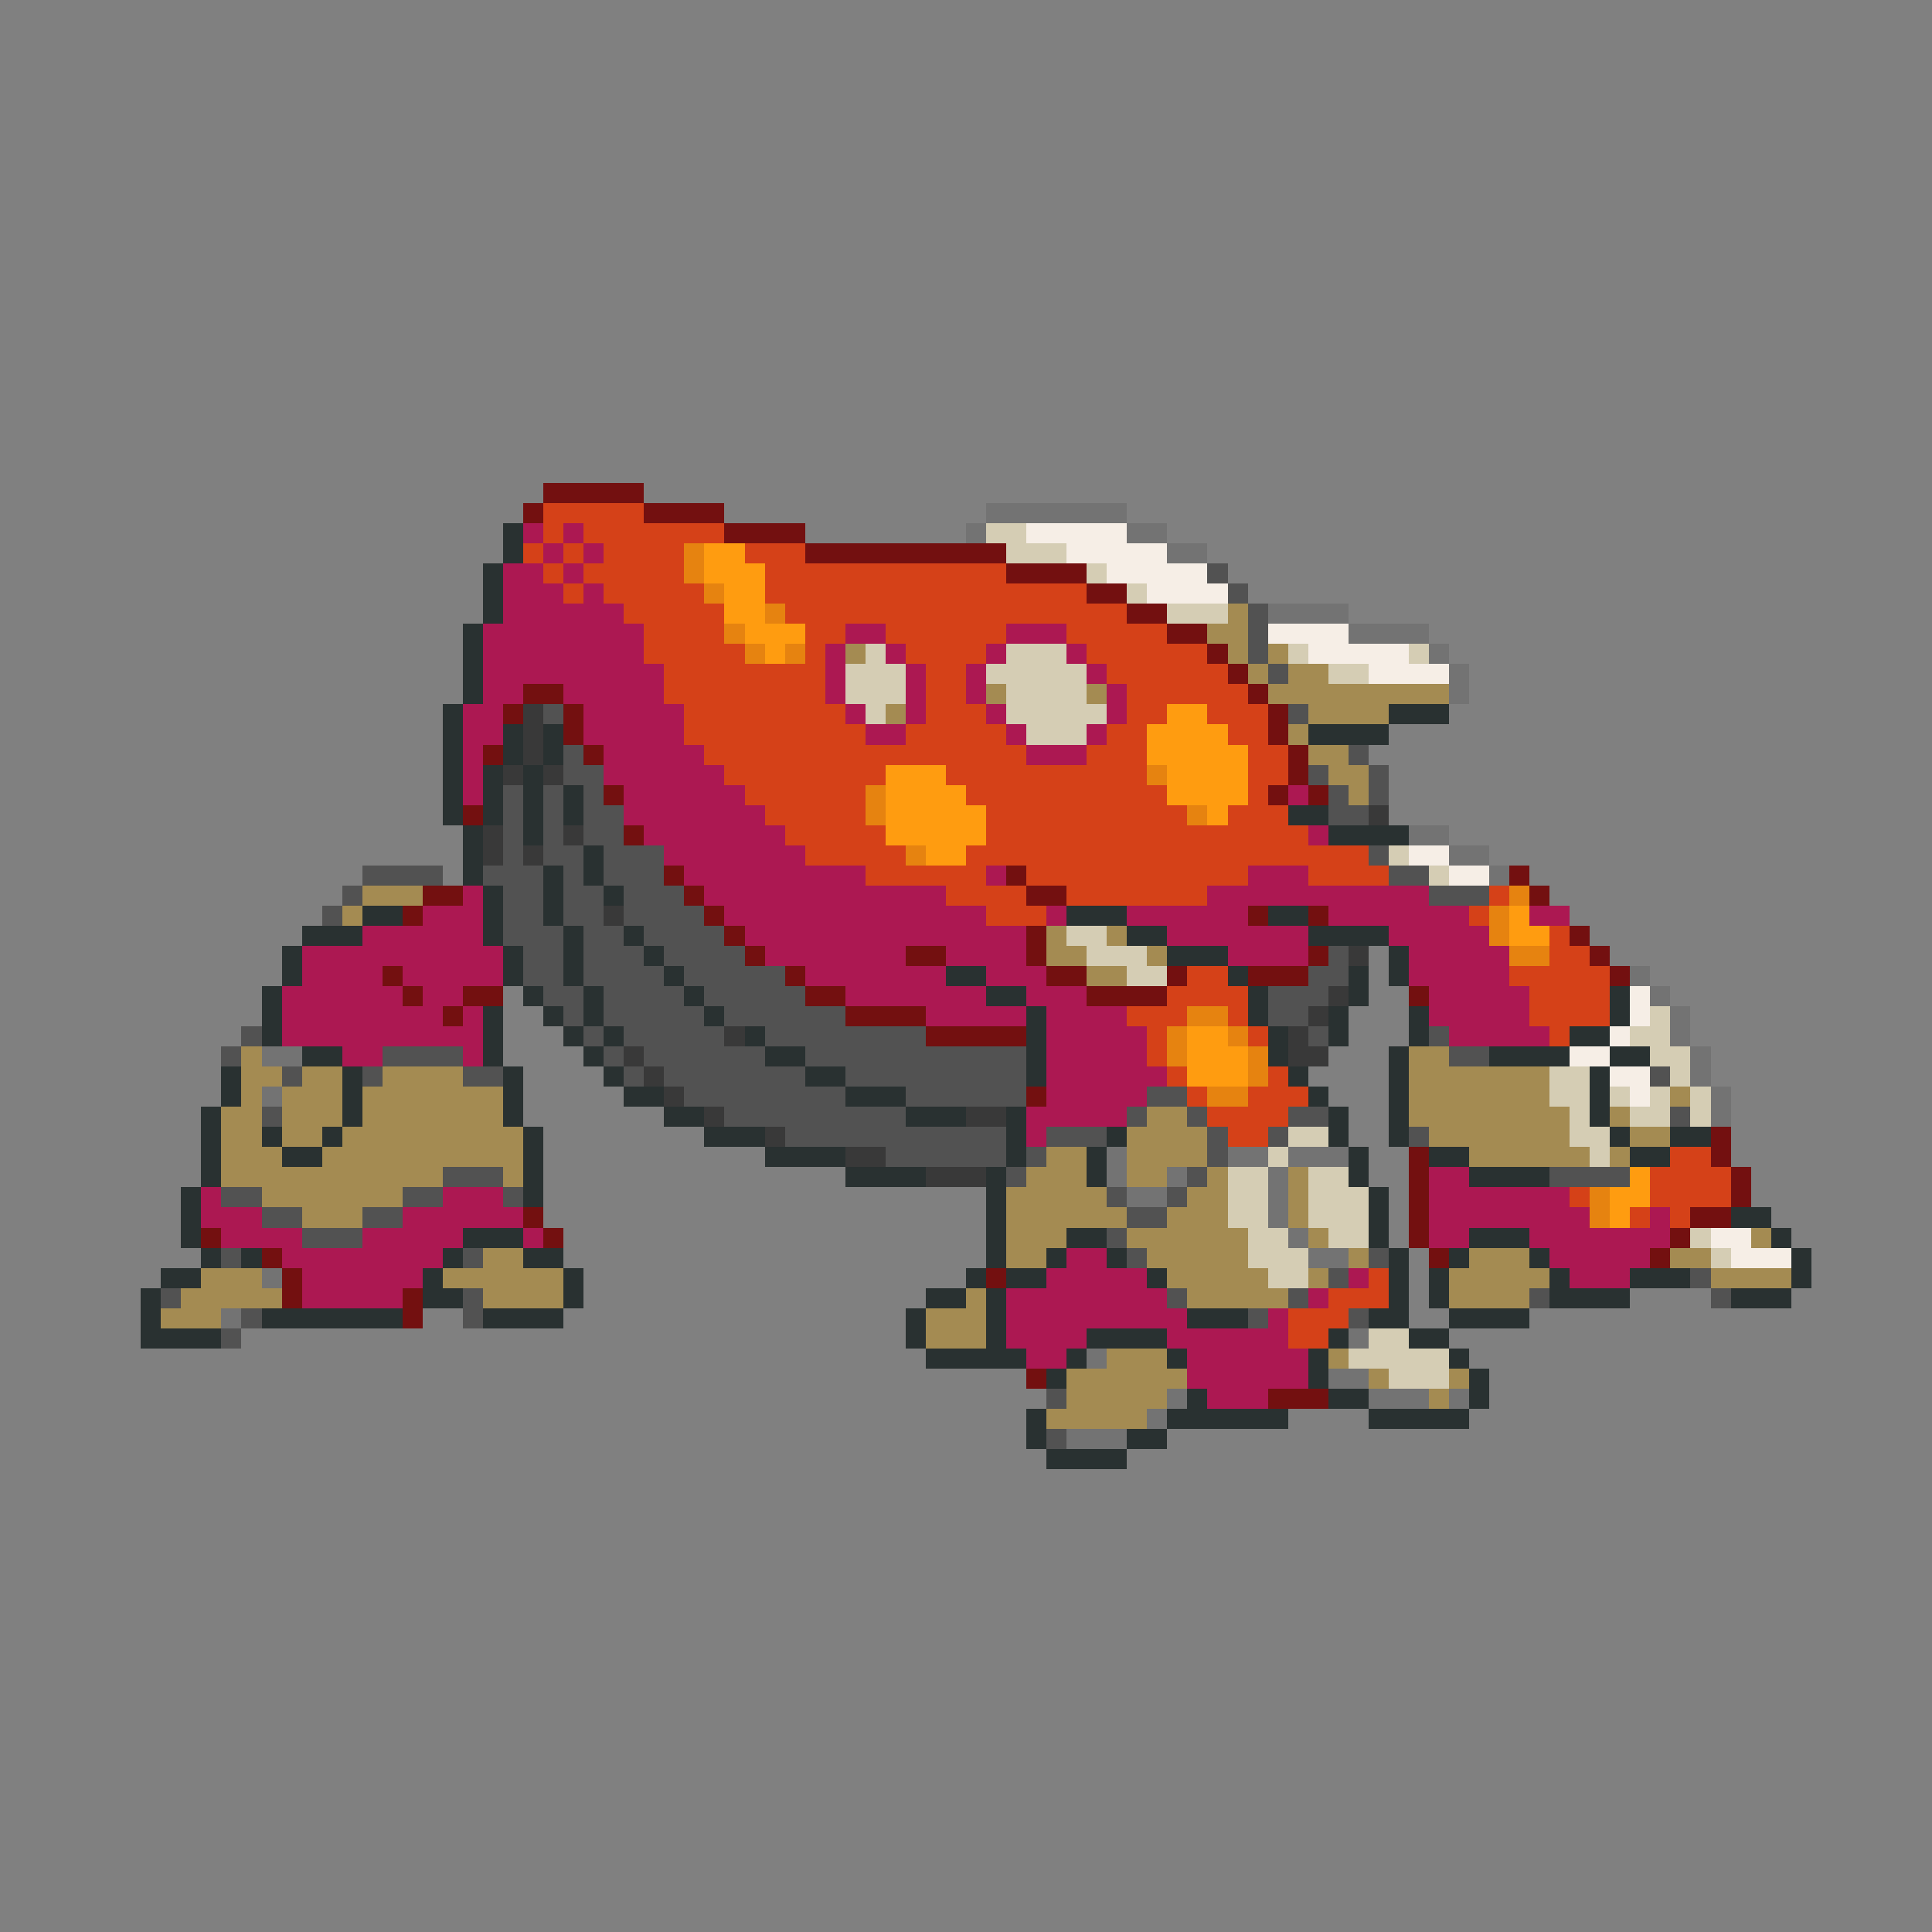 <svg xmlns="http://www.w3.org/2000/svg" viewBox="0 -0.5 96 96" shape-rendering="crispEdges">
<rect x="0" y="-0.5" width="96" height="96" fill="#808080" stroke="none"/>
<path stroke="#731010" d="M27 24h5M26 25h1M32 25h4M36 26h4M40 27h10M50 28h4M54 29h2M56 30h2M58 31h2M60 32h1M61 33h1M26 34h2M62 34h1M25 35h1M28 35h1M63 35h1M28 36h1M63 36h1M24 37h1M29 37h1M64 37h1M64 38h1M30 39h1M63 39h1M65 39h1M23 40h1M31 41h1M33 43h1M50 43h1M75 43h1M21 44h2M34 44h1M51 44h2M76 44h1M20 45h1M35 45h1M62 45h1M65 45h1M36 46h1M51 46h1M78 46h1M37 47h1M45 47h2M51 47h1M65 47h1M79 47h1M19 48h1M39 48h1M52 48h2M58 48h1M62 48h3M80 48h1M20 49h1M23 49h2M40 49h2M54 49h4M70 49h1M22 50h1M42 50h4M46 51h5M51 54h1M85 56h1M70 57h1M85 57h1M70 58h1M86 58h1M70 59h1M86 59h1M26 60h1M70 60h1M84 60h2M10 61h1M27 61h1M70 61h1M83 61h1M13 62h1M71 62h1M82 62h1M14 63h1M49 63h1M14 64h1M20 64h1M20 65h1M51 68h1M63 69h3" />
<path stroke="#d54118" d="M27 25h5M27 26h1M29 26h7M26 27h1M28 27h1M30 27h4M37 27h3M27 28h1M29 28h5M38 28h12M28 29h1M30 29h5M38 29h16M31 30h5M39 30h17M32 31h4M40 31h2M44 31h6M53 31h5M32 32h5M40 32h1M45 32h4M54 32h6M33 33h8M46 33h2M55 33h6M33 34h8M46 34h2M56 34h6M34 35h8M46 35h3M56 35h2M60 35h3M34 36h9M45 36h5M55 36h2M61 36h2M35 37h16M54 37h3M62 37h2M36 38h8M47 38h10M62 38h2M37 39h6M48 39h10M62 39h1M38 40h5M49 40h10M61 40h3M39 41h5M49 41h16M40 42h5M48 42h20M43 43h6M51 43h11M65 43h4M47 44h4M53 44h7M74 44h1M49 45h3M73 45h1M77 46h1M77 47h2M59 48h2M75 48h5M58 49h4M76 49h4M56 50h3M61 50h1M76 50h4M57 51h1M62 51h1M77 51h1M57 52h1M58 53h1M63 53h1M59 54h1M62 54h3M60 55h4M61 56h2M83 57h2M82 58h4M78 59h1M82 59h4M81 60h1M83 60h1M68 63h1M66 64h3M64 65h3M64 66h2" />
<path stroke="#737373" d="M49 25h7M48 26h1M56 26h2M58 27h2M63 30h4M67 31h4M71 32h1M72 33h1M72 34h1M70 41h2M72 42h2M74 43h1M81 48h1M82 49h1M83 50h1M83 51h1M13 52h2M84 52h1M84 53h1M13 54h1M85 54h1M85 55h1M55 57h1M61 57h2M64 57h3M55 58h1M58 58h1M63 58h1M56 59h2M63 59h1M63 60h1M64 61h1M65 62h2M13 63h1M11 65h1M67 66h1M54 67h1M66 68h2M58 69h1M68 69h3M72 69h1M57 70h1M53 71h3" />
<path stroke="#293131" d="M25 26h1M25 27h1M24 28h1M24 29h1M24 30h1M23 31h1M23 32h1M23 33h1M23 34h1M22 35h1M69 35h3M22 36h1M25 36h1M27 36h1M65 36h4M22 37h1M25 37h1M27 37h1M22 38h1M24 38h1M26 38h1M22 39h1M24 39h1M26 39h1M28 39h1M22 40h1M24 40h1M26 40h1M28 40h1M64 40h2M23 41h1M26 41h1M66 41h4M23 42h1M29 42h1M23 43h1M27 43h1M29 43h1M24 44h1M27 44h1M30 44h1M18 45h2M24 45h1M27 45h1M53 45h3M63 45h2M15 46h3M24 46h1M28 46h1M31 46h1M56 46h2M65 46h4M14 47h1M25 47h1M28 47h1M32 47h1M58 47h3M69 47h1M14 48h1M25 48h1M28 48h1M33 48h1M47 48h2M61 48h1M67 48h1M69 48h1M13 49h1M26 49h1M29 49h1M34 49h1M49 49h2M62 49h1M67 49h1M80 49h1M13 50h1M24 50h1M27 50h1M29 50h1M35 50h1M51 50h1M62 50h1M66 50h1M70 50h1M80 50h1M13 51h1M24 51h1M28 51h1M30 51h1M37 51h1M51 51h1M63 51h1M66 51h1M70 51h1M78 51h2M15 52h2M24 52h1M29 52h1M38 52h2M51 52h1M63 52h1M69 52h1M74 52h4M80 52h2M11 53h1M17 53h1M25 53h1M30 53h1M40 53h2M51 53h1M64 53h1M69 53h1M79 53h1M11 54h1M17 54h1M25 54h1M31 54h2M42 54h3M65 54h1M69 54h1M79 54h1M10 55h1M17 55h1M25 55h1M33 55h2M45 55h3M50 55h1M66 55h1M69 55h1M79 55h1M10 56h1M13 56h1M16 56h1M26 56h1M35 56h3M50 56h1M55 56h1M66 56h1M69 56h1M80 56h1M83 56h2M10 57h1M14 57h2M26 57h1M38 57h4M50 57h1M54 57h1M67 57h1M71 57h2M81 57h2M10 58h1M26 58h1M42 58h4M49 58h1M54 58h1M67 58h1M73 58h4M9 59h1M26 59h1M49 59h1M68 59h1M9 60h1M49 60h1M68 60h1M86 60h2M9 61h1M23 61h3M49 61h1M53 61h2M68 61h1M73 61h3M88 61h1M10 62h1M12 62h1M22 62h1M26 62h2M49 62h1M52 62h1M55 62h1M69 62h1M72 62h1M76 62h1M89 62h1M8 63h2M21 63h1M28 63h1M48 63h1M50 63h2M57 63h1M69 63h1M71 63h1M77 63h1M81 63h3M89 63h1M7 64h1M21 64h2M28 64h1M46 64h2M49 64h1M69 64h1M71 64h1M77 64h4M86 64h3M7 65h1M13 65h7M24 65h4M45 65h1M49 65h1M59 65h3M68 65h2M72 65h4M7 66h4M45 66h1M49 66h1M54 66h4M66 66h1M70 66h2M46 67h5M53 67h1M58 67h1M65 67h1M72 67h1M52 68h1M65 68h1M73 68h1M59 69h1M66 69h2M73 69h1M51 70h1M58 70h6M68 70h5M51 71h1M56 71h2M52 72h4" />
<path stroke="#ac1852" d="M26 26h1M28 26h1M27 27h1M29 27h1M25 28h2M28 28h1M25 29h3M29 29h1M25 30h6M24 31h8M42 31h2M50 31h3M24 32h8M41 32h1M44 32h1M49 32h1M53 32h1M24 33h9M41 33h1M45 33h1M48 33h1M54 33h1M24 34h2M28 34h5M41 34h1M45 34h1M48 34h1M55 34h1M23 35h2M29 35h5M42 35h1M45 35h1M49 35h1M55 35h1M23 36h2M29 36h5M43 36h2M50 36h1M54 36h1M23 37h1M30 37h5M51 37h3M23 38h1M30 38h6M23 39h1M31 39h6M64 39h1M31 40h7M32 41h7M65 41h1M33 42h7M34 43h9M49 43h1M62 43h3M23 44h1M35 44h12M60 44h11M21 45h3M36 45h13M52 45h1M56 45h6M66 45h7M76 45h2M18 46h6M37 46h14M58 46h7M69 46h5M15 47h10M38 47h7M47 47h4M61 47h4M70 47h5M15 48h4M20 48h5M40 48h7M49 48h3M70 48h5M14 49h6M21 49h2M42 49h7M51 49h3M71 49h5M14 50h8M23 50h1M46 50h5M52 50h4M71 50h5M14 51h10M52 51h5M72 51h5M17 52h2M23 52h1M52 52h5M52 53h6M52 54h5M51 55h5M51 56h1M71 58h2M10 59h1M22 59h3M71 59h7M10 60h3M20 60h6M71 60h8M82 60h1M11 61h4M18 61h5M26 61h1M71 61h2M76 61h7M14 62h8M53 62h2M77 62h5M15 63h6M52 63h5M67 63h1M78 63h3M15 64h5M50 64h8M65 64h1M50 65h9M63 65h1M50 66h4M58 66h6M51 67h2M59 67h6M59 68h6M60 69h3" />
<path stroke="#d5cdb4" d="M49 26h2M50 27h3M54 28h1M56 29h1M58 30h3M43 32h1M50 32h3M64 32h1M70 32h1M42 33h3M49 33h5M66 33h2M42 34h3M50 34h4M43 35h1M50 35h5M51 36h3M69 42h1M71 43h1M53 46h2M54 47h3M56 48h2M82 50h1M81 51h2M82 52h2M77 53h2M83 53h1M77 54h2M80 54h1M82 54h1M84 54h1M78 55h1M81 55h2M84 55h1M64 56h2M78 56h2M63 57h1M79 57h1M61 58h2M65 58h2M61 59h2M65 59h3M61 60h2M65 60h3M62 61h2M66 61h2M84 61h1M62 62h3M85 62h1M63 63h2M68 66h2M67 67h5M69 68h3" />
<path stroke="#f6eee6" d="M51 26h5M53 27h5M55 28h5M57 29h4M63 31h4M65 32h5M68 33h4M70 42h2M72 43h2M81 49h1M81 50h1M80 51h1M78 52h2M80 53h2M81 54h1M85 61h2M86 62h3" />
<path stroke="#e68310" d="M34 27h1M34 28h1M35 29h1M38 30h1M36 31h1M37 32h1M39 32h1M57 38h1M43 39h1M43 40h1M59 40h1M45 42h1M75 44h1M74 45h1M74 46h1M75 47h2M59 50h2M58 51h1M61 51h1M58 52h1M62 52h1M62 53h1M60 54h2M79 59h1M79 60h1" />
<path stroke="#ff9c10" d="M35 27h2M35 28h3M36 29h2M36 30h2M37 31h3M38 32h1M58 35h2M57 36h4M57 37h5M44 38h3M58 38h4M44 39h4M58 39h4M44 40h5M60 40h1M44 41h5M46 42h2M75 45h1M75 46h2M59 51h2M59 52h3M59 53h3M81 58h1M80 59h2M80 60h1" />
<path stroke="#525252" d="M60 28h1M61 29h1M62 30h1M62 31h1M62 32h1M63 33h1M27 35h1M64 35h1M28 37h1M67 37h1M28 38h2M65 38h1M68 38h1M25 39h1M27 39h1M29 39h1M66 39h1M68 39h1M25 40h1M27 40h1M29 40h2M66 40h2M25 41h1M27 41h1M29 41h2M25 42h1M27 42h2M30 42h3M68 42h1M18 43h4M24 43h3M28 43h1M30 43h3M69 43h2M17 44h1M25 44h2M28 44h2M31 44h3M71 44h3M16 45h1M25 45h2M28 45h2M31 45h4M25 46h3M29 46h2M32 46h4M26 47h2M29 47h3M33 47h4M66 47h1M26 48h2M29 48h4M34 48h5M65 48h2M27 49h2M30 49h4M35 49h5M63 49h3M28 50h1M30 50h5M36 50h6M63 50h2M12 51h1M29 51h1M31 51h5M38 51h8M65 51h1M71 51h1M11 52h1M19 52h4M30 52h1M32 52h6M40 52h11M72 52h2M14 53h1M18 53h1M23 53h2M31 53h1M33 53h7M42 53h9M82 53h1M34 54h8M45 54h6M57 54h2M13 55h1M36 55h9M56 55h1M59 55h1M64 55h2M83 55h1M39 56h11M52 56h3M60 56h1M63 56h1M70 56h1M44 57h6M51 57h1M60 57h1M22 58h3M50 58h1M59 58h1M77 58h4M11 59h2M20 59h2M25 59h1M55 59h1M58 59h1M13 60h2M18 60h2M56 60h2M15 61h3M55 61h1M11 62h1M23 62h1M56 62h1M68 62h1M66 63h1M84 63h1M8 64h1M23 64h1M58 64h1M64 64h1M76 64h1M85 64h1M12 65h1M23 65h1M62 65h1M67 65h1M11 66h1M52 69h1M52 71h1" />
<path stroke="#a48b52" d="M61 30h1M60 31h2M42 32h1M61 32h1M63 32h1M62 33h1M64 33h2M49 34h1M54 34h1M63 34h9M44 35h1M65 35h4M64 36h1M65 37h2M66 38h2M67 39h1M18 44h3M17 45h1M52 46h1M55 46h1M52 47h2M57 47h1M54 48h2M12 52h1M70 52h2M12 53h2M15 53h2M19 53h4M70 53h7M12 54h1M14 54h3M18 54h7M70 54h7M83 54h1M11 55h2M14 55h3M18 55h7M57 55h2M70 55h8M80 55h1M11 56h2M14 56h2M17 56h9M56 56h4M71 56h7M81 56h2M11 57h3M16 57h10M52 57h2M56 57h4M73 57h6M80 57h1M11 58h11M25 58h1M51 58h3M56 58h2M60 58h1M64 58h1M13 59h7M50 59h5M59 59h2M64 59h1M15 60h3M50 60h6M58 60h3M64 60h1M50 61h3M56 61h6M65 61h1M87 61h1M24 62h2M50 62h2M57 62h5M67 62h1M73 62h3M83 62h2M10 63h3M22 63h6M58 63h5M65 63h1M72 63h5M85 63h4M9 64h5M24 64h4M48 64h1M59 64h5M72 64h4M8 65h3M46 65h3M46 66h3M55 67h3M66 67h1M53 68h6M68 68h1M72 68h1M53 69h5M71 69h1M52 70h5" />
<path stroke="#393939" d="M26 35h1M26 36h1M26 37h1M25 38h1M27 38h1M68 40h1M24 41h1M28 41h1M24 42h1M26 42h1M30 45h1M67 47h1M66 49h1M65 50h1M36 51h1M64 51h1M31 52h1M64 52h2M32 53h1M33 54h1M35 55h1M48 55h2M38 56h1M42 57h2M46 58h3" />
</svg>